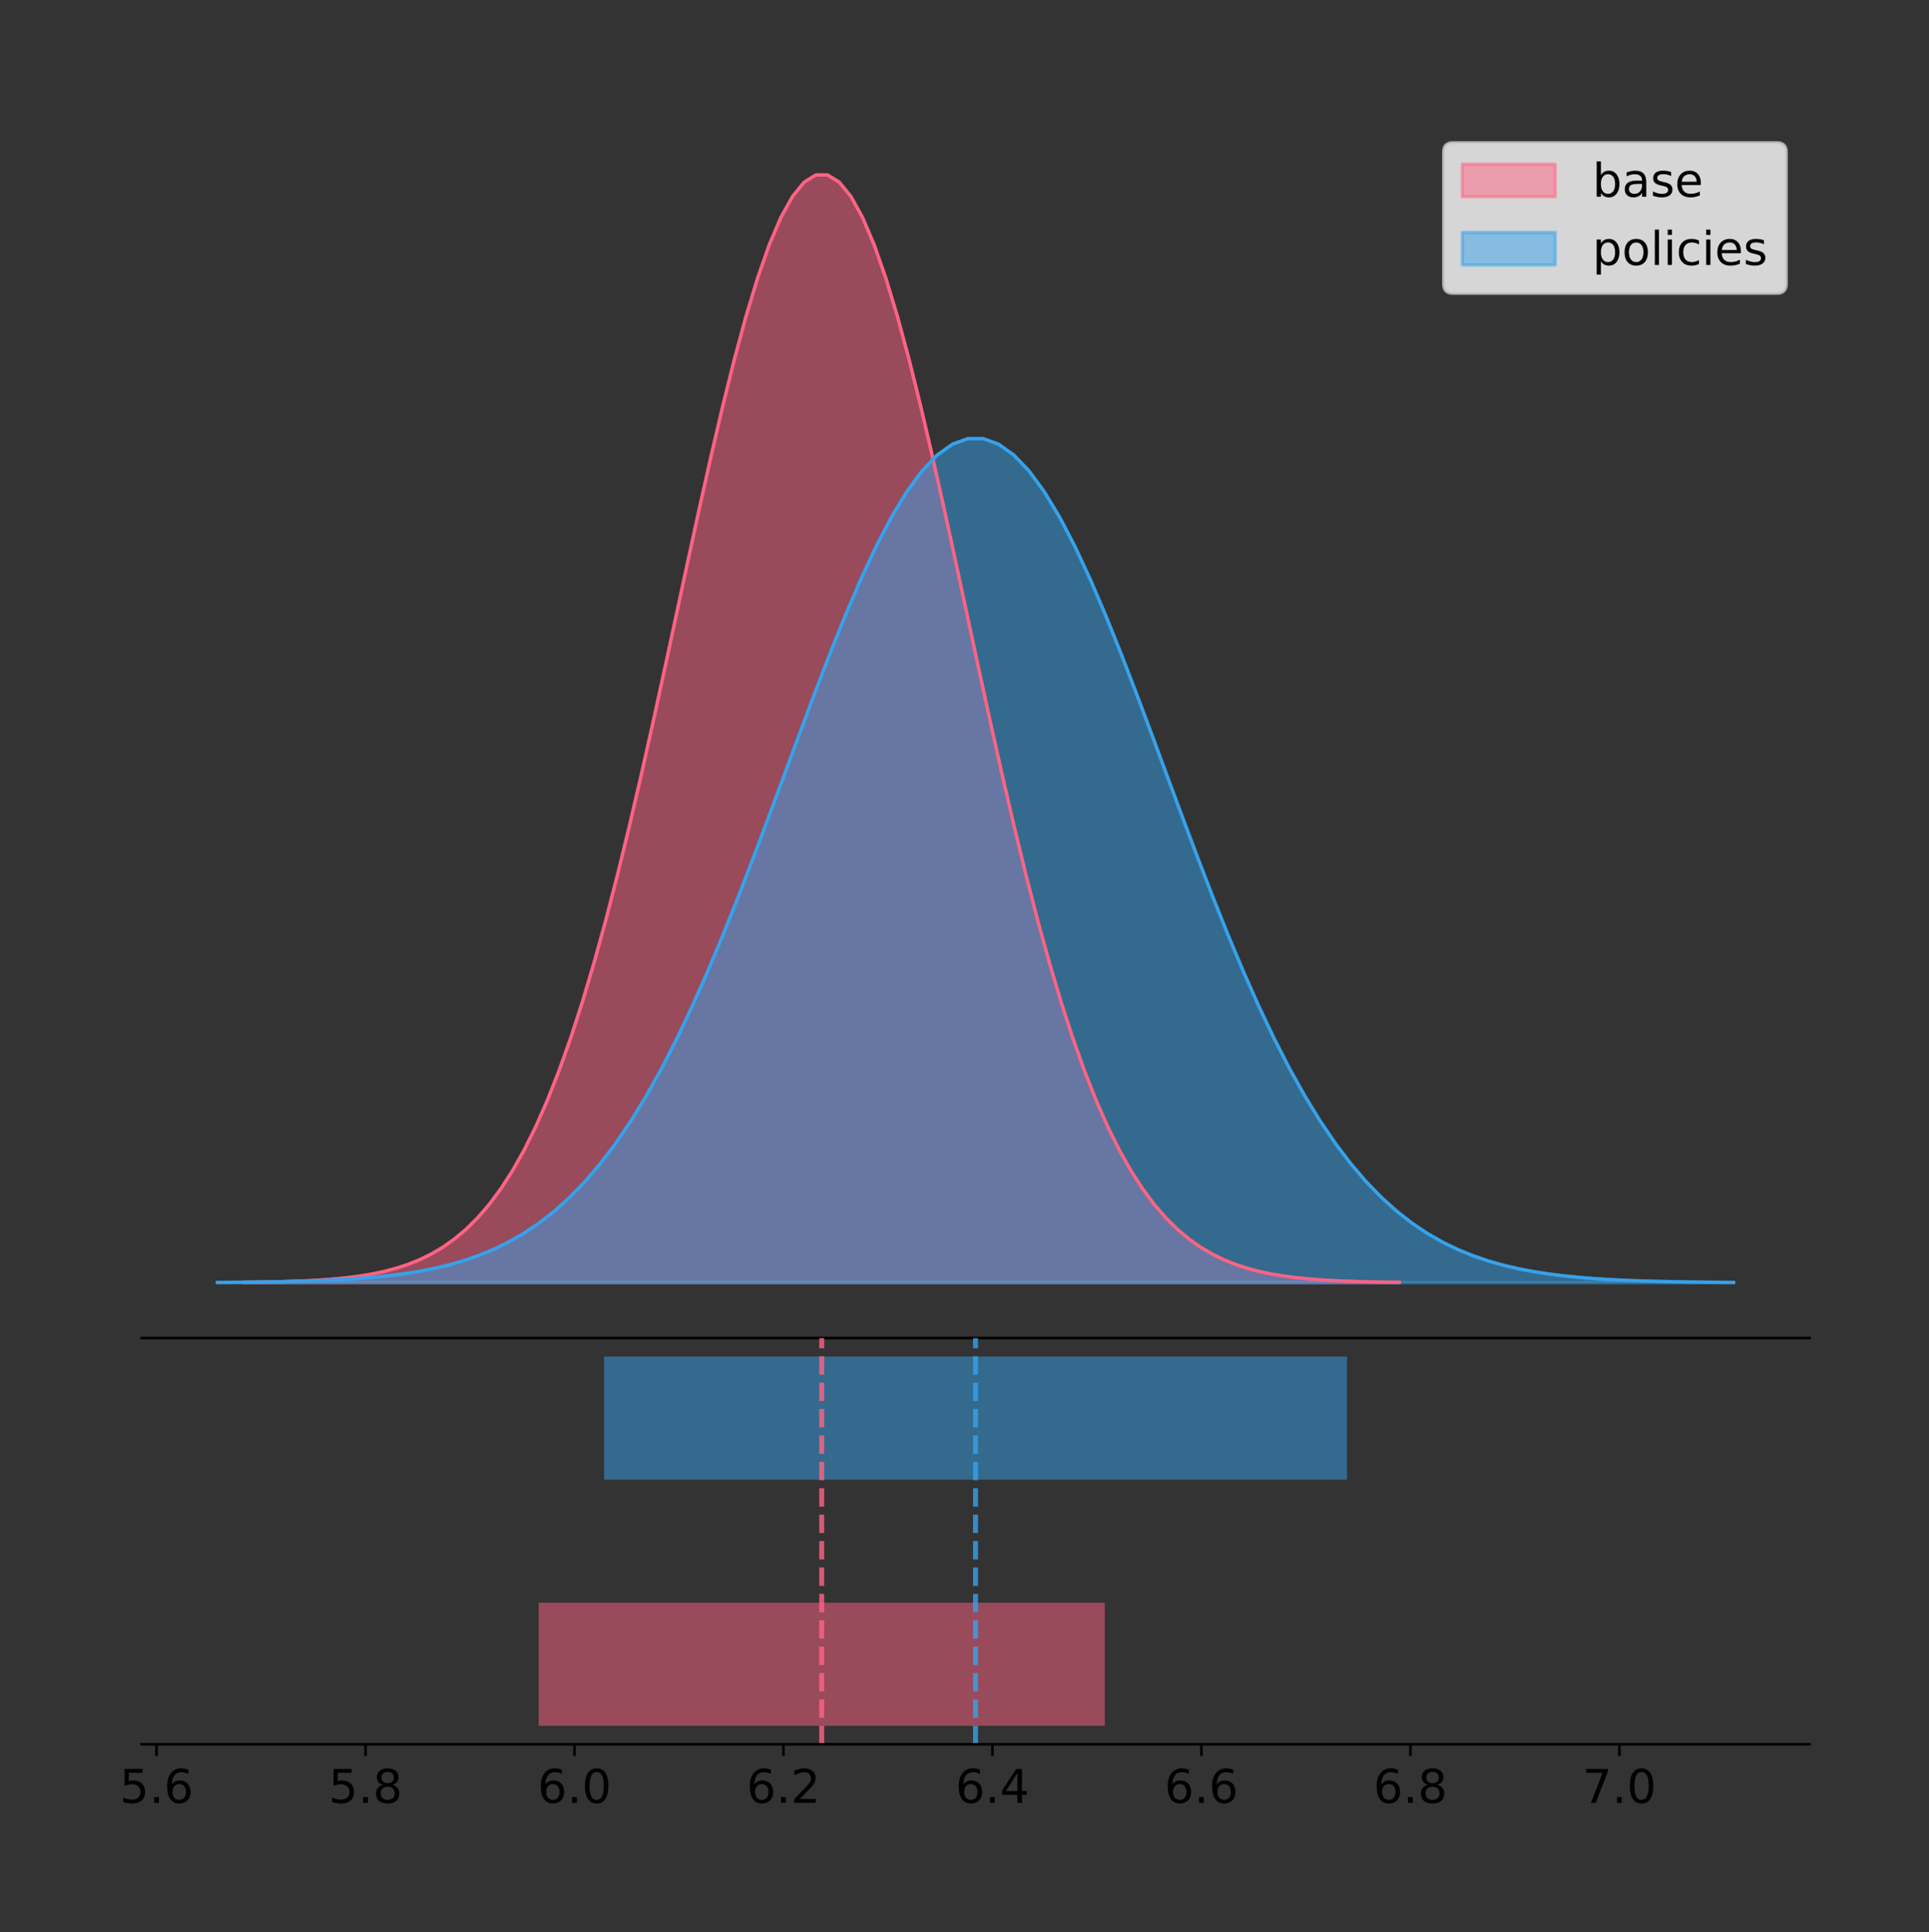 <?xml version="1.0" encoding="utf-8" standalone="no"?>
<!DOCTYPE svg PUBLIC "-//W3C//DTD SVG 1.1//EN"
  "http://www.w3.org/Graphics/SVG/1.1/DTD/svg11.dtd">
<!-- Created with matplotlib (https://matplotlib.org/) -->
<svg height="581.789pt" version="1.1" viewBox="0 0 580.837 581.789" width="580.837pt" xmlns="http://www.w3.org/2000/svg" xmlns:xlink="http://www.w3.org/1999/xlink">
 <rect x="0" y="0" width="580.837" height="581.789" fill="#333333" stroke="none"/>
 <defs>
  <style type="text/css">
*{stroke-linecap:butt;stroke-linejoin:round;}
  </style>
 </defs>
 <g id="figure_1">
  <g id="patch_1">
   <path d="M 0 581.789 
L 580.837 581.789 
L 580.837 0 
L 0 0 
z
" style="fill:none;"/>
  </g>
  <g id="axes_1">
   <g id="patch_2">
    <path d="M 42.637 402.93 
L 544.837 402.93 
L 544.837 36 
L 42.637 36 
z
" style="fill:none;"/>
   </g>
   <g id="PolyCollection_1">
    <defs>
     <path d="M 73.494 -195.538 
L 73.494 -195.65 
L 77.008 -195.692 
L 80.522 -195.749 
L 84.036 -195.825 
L 87.549 -195.925 
L 91.063 -196.058 
L 94.577 -196.23 
L 98.091 -196.455 
L 101.604 -196.744 
L 105.118 -197.115 
L 108.632 -197.585 
L 112.145 -198.179 
L 115.659 -198.923 
L 119.173 -199.848 
L 122.687 -200.99 
L 126.2 -202.39 
L 129.714 -204.093 
L 133.228 -206.151 
L 136.741 -208.617 
L 140.255 -211.552 
L 143.769 -215.017 
L 147.283 -219.078 
L 150.796 -223.801 
L 154.31 -229.25 
L 157.824 -235.488 
L 161.338 -242.572 
L 164.851 -250.552 
L 168.365 -259.468 
L 171.879 -269.344 
L 175.392 -280.192 
L 178.906 -292.002 
L 182.42 -304.744 
L 185.934 -318.365 
L 189.447 -332.786 
L 192.961 -347.901 
L 196.475 -363.58 
L 199.989 -379.667 
L 203.502 -395.98 
L 207.016 -412.318 
L 210.53 -428.462 
L 214.043 -444.18 
L 217.557 -459.23 
L 221.071 -473.372 
L 224.585 -486.366 
L 228.098 -497.987 
L 231.612 -508.025 
L 235.126 -516.294 
L 238.639 -522.64 
L 242.153 -526.94 
L 245.667 -529.111 
L 249.181 -529.111 
L 252.694 -526.94 
L 256.208 -522.64 
L 259.722 -516.294 
L 263.236 -508.025 
L 266.749 -497.987 
L 270.263 -486.366 
L 273.777 -473.372 
L 277.29 -459.23 
L 280.804 -444.18 
L 284.318 -428.462 
L 287.832 -412.318 
L 291.345 -395.98 
L 294.859 -379.667 
L 298.373 -363.58 
L 301.886 -347.901 
L 305.4 -332.786 
L 308.914 -318.365 
L 312.428 -304.744 
L 315.941 -292.002 
L 319.455 -280.192 
L 322.969 -269.344 
L 326.483 -259.468 
L 329.996 -250.552 
L 333.51 -242.572 
L 337.024 -235.488 
L 340.537 -229.25 
L 344.051 -223.801 
L 347.565 -219.078 
L 351.079 -215.017 
L 354.592 -211.552 
L 358.106 -208.617 
L 361.62 -206.151 
L 365.134 -204.093 
L 368.647 -202.39 
L 372.161 -200.99 
L 375.675 -199.848 
L 379.188 -198.923 
L 382.702 -198.179 
L 386.216 -197.585 
L 389.73 -197.115 
L 393.243 -196.744 
L 396.757 -196.455 
L 400.271 -196.23 
L 403.784 -196.058 
L 407.298 -195.925 
L 410.812 -195.825 
L 414.326 -195.749 
L 417.839 -195.692 
L 421.353 -195.65 
L 421.353 -195.538 
L 421.353 -195.538 
L 417.839 -195.538 
L 414.326 -195.538 
L 410.812 -195.538 
L 407.298 -195.538 
L 403.784 -195.538 
L 400.271 -195.538 
L 396.757 -195.538 
L 393.243 -195.538 
L 389.73 -195.538 
L 386.216 -195.538 
L 382.702 -195.538 
L 379.188 -195.538 
L 375.675 -195.538 
L 372.161 -195.538 
L 368.647 -195.538 
L 365.134 -195.538 
L 361.62 -195.538 
L 358.106 -195.538 
L 354.592 -195.538 
L 351.079 -195.538 
L 347.565 -195.538 
L 344.051 -195.538 
L 340.537 -195.538 
L 337.024 -195.538 
L 333.51 -195.538 
L 329.996 -195.538 
L 326.483 -195.538 
L 322.969 -195.538 
L 319.455 -195.538 
L 315.941 -195.538 
L 312.428 -195.538 
L 308.914 -195.538 
L 305.4 -195.538 
L 301.886 -195.538 
L 298.373 -195.538 
L 294.859 -195.538 
L 291.345 -195.538 
L 287.832 -195.538 
L 284.318 -195.538 
L 280.804 -195.538 
L 277.29 -195.538 
L 273.777 -195.538 
L 270.263 -195.538 
L 266.749 -195.538 
L 263.236 -195.538 
L 259.722 -195.538 
L 256.208 -195.538 
L 252.694 -195.538 
L 249.181 -195.538 
L 245.667 -195.538 
L 242.153 -195.538 
L 238.639 -195.538 
L 235.126 -195.538 
L 231.612 -195.538 
L 228.098 -195.538 
L 224.585 -195.538 
L 221.071 -195.538 
L 217.557 -195.538 
L 214.043 -195.538 
L 210.53 -195.538 
L 207.016 -195.538 
L 203.502 -195.538 
L 199.989 -195.538 
L 196.475 -195.538 
L 192.961 -195.538 
L 189.447 -195.538 
L 185.934 -195.538 
L 182.42 -195.538 
L 178.906 -195.538 
L 175.392 -195.538 
L 171.879 -195.538 
L 168.365 -195.538 
L 164.851 -195.538 
L 161.338 -195.538 
L 157.824 -195.538 
L 154.31 -195.538 
L 150.796 -195.538 
L 147.283 -195.538 
L 143.769 -195.538 
L 140.255 -195.538 
L 136.741 -195.538 
L 133.228 -195.538 
L 129.714 -195.538 
L 126.2 -195.538 
L 122.687 -195.538 
L 119.173 -195.538 
L 115.659 -195.538 
L 112.145 -195.538 
L 108.632 -195.538 
L 105.118 -195.538 
L 101.604 -195.538 
L 98.091 -195.538 
L 94.577 -195.538 
L 91.063 -195.538 
L 87.549 -195.538 
L 84.036 -195.538 
L 80.522 -195.538 
L 77.008 -195.538 
L 73.494 -195.538 
z
" id="mb3b514b810" style="stroke:#ff6384;stroke-opacity:0.5;"/>
    </defs>
    <g clip-path="url(#pf4e7ba3624)">
     <use style="fill:#ff6384;fill-opacity:0.5;stroke:#ff6384;stroke-opacity:0.5;" x="0" xlink:href="#mb3b514b810" y="581.789"/>
    </g>
   </g>
   <g id="PolyCollection_2">
    <defs>
     <path d="M 65.464 -195.538 
L 65.464 -195.623 
L 70.076 -195.656 
L 74.687 -195.699 
L 79.299 -195.757 
L 83.91 -195.833 
L 88.522 -195.934 
L 93.134 -196.066 
L 97.745 -196.237 
L 102.357 -196.457 
L 106.968 -196.739 
L 111.58 -197.098 
L 116.191 -197.55 
L 120.803 -198.117 
L 125.415 -198.822 
L 130.026 -199.692 
L 134.638 -200.759 
L 139.249 -202.057 
L 143.861 -203.624 
L 148.472 -205.503 
L 153.084 -207.739 
L 157.696 -210.38 
L 162.307 -213.474 
L 166.919 -217.072 
L 171.53 -221.224 
L 176.142 -225.977 
L 180.753 -231.375 
L 185.365 -237.456 
L 189.977 -244.248 
L 194.588 -251.774 
L 199.2 -260.039 
L 203.811 -269.038 
L 208.423 -278.746 
L 213.034 -289.125 
L 217.646 -300.112 
L 222.258 -311.629 
L 226.869 -323.576 
L 231.481 -335.832 
L 236.092 -348.262 
L 240.704 -360.711 
L 245.315 -373.012 
L 249.927 -384.987 
L 254.539 -396.455 
L 259.15 -407.23 
L 263.762 -417.13 
L 268.373 -425.985 
L 272.985 -433.633 
L 277.596 -439.934 
L 282.208 -444.769 
L 286.82 -448.045 
L 291.431 -449.699 
L 296.043 -449.699 
L 300.654 -448.045 
L 305.266 -444.769 
L 309.877 -439.934 
L 314.489 -433.633 
L 319.101 -425.985 
L 323.712 -417.13 
L 328.324 -407.23 
L 332.935 -396.455 
L 337.547 -384.987 
L 342.158 -373.012 
L 346.77 -360.711 
L 351.382 -348.262 
L 355.993 -335.832 
L 360.605 -323.576 
L 365.216 -311.629 
L 369.828 -300.112 
L 374.439 -289.125 
L 379.051 -278.746 
L 383.663 -269.038 
L 388.274 -260.039 
L 392.886 -251.774 
L 397.497 -244.248 
L 402.109 -237.456 
L 406.72 -231.375 
L 411.332 -225.977 
L 415.943 -221.224 
L 420.555 -217.072 
L 425.167 -213.474 
L 429.778 -210.38 
L 434.39 -207.739 
L 439.001 -205.503 
L 443.613 -203.624 
L 448.224 -202.057 
L 452.836 -200.759 
L 457.448 -199.692 
L 462.059 -198.822 
L 466.671 -198.117 
L 471.282 -197.55 
L 475.894 -197.098 
L 480.505 -196.739 
L 485.117 -196.457 
L 489.729 -196.237 
L 494.34 -196.066 
L 498.952 -195.934 
L 503.563 -195.833 
L 508.175 -195.757 
L 512.786 -195.699 
L 517.398 -195.656 
L 522.01 -195.623 
L 522.01 -195.538 
L 522.01 -195.538 
L 517.398 -195.538 
L 512.786 -195.538 
L 508.175 -195.538 
L 503.563 -195.538 
L 498.952 -195.538 
L 494.34 -195.538 
L 489.729 -195.538 
L 485.117 -195.538 
L 480.505 -195.538 
L 475.894 -195.538 
L 471.282 -195.538 
L 466.671 -195.538 
L 462.059 -195.538 
L 457.448 -195.538 
L 452.836 -195.538 
L 448.224 -195.538 
L 443.613 -195.538 
L 439.001 -195.538 
L 434.39 -195.538 
L 429.778 -195.538 
L 425.167 -195.538 
L 420.555 -195.538 
L 415.943 -195.538 
L 411.332 -195.538 
L 406.72 -195.538 
L 402.109 -195.538 
L 397.497 -195.538 
L 392.886 -195.538 
L 388.274 -195.538 
L 383.663 -195.538 
L 379.051 -195.538 
L 374.439 -195.538 
L 369.828 -195.538 
L 365.216 -195.538 
L 360.605 -195.538 
L 355.993 -195.538 
L 351.382 -195.538 
L 346.77 -195.538 
L 342.158 -195.538 
L 337.547 -195.538 
L 332.935 -195.538 
L 328.324 -195.538 
L 323.712 -195.538 
L 319.101 -195.538 
L 314.489 -195.538 
L 309.877 -195.538 
L 305.266 -195.538 
L 300.654 -195.538 
L 296.043 -195.538 
L 291.431 -195.538 
L 286.82 -195.538 
L 282.208 -195.538 
L 277.596 -195.538 
L 272.985 -195.538 
L 268.373 -195.538 
L 263.762 -195.538 
L 259.15 -195.538 
L 254.539 -195.538 
L 249.927 -195.538 
L 245.315 -195.538 
L 240.704 -195.538 
L 236.092 -195.538 
L 231.481 -195.538 
L 226.869 -195.538 
L 222.258 -195.538 
L 217.646 -195.538 
L 213.034 -195.538 
L 208.423 -195.538 
L 203.811 -195.538 
L 199.2 -195.538 
L 194.588 -195.538 
L 189.977 -195.538 
L 185.365 -195.538 
L 180.753 -195.538 
L 176.142 -195.538 
L 171.53 -195.538 
L 166.919 -195.538 
L 162.307 -195.538 
L 157.696 -195.538 
L 153.084 -195.538 
L 148.472 -195.538 
L 143.861 -195.538 
L 139.249 -195.538 
L 134.638 -195.538 
L 130.026 -195.538 
L 125.415 -195.538 
L 120.803 -195.538 
L 116.191 -195.538 
L 111.58 -195.538 
L 106.968 -195.538 
L 102.357 -195.538 
L 97.745 -195.538 
L 93.134 -195.538 
L 88.522 -195.538 
L 83.91 -195.538 
L 79.299 -195.538 
L 74.687 -195.538 
L 70.076 -195.538 
L 65.464 -195.538 
z
" id="md1f7ed84f6" style="stroke:#36a2eb;stroke-opacity:0.5;"/>
    </defs>
    <g clip-path="url(#pf4e7ba3624)">
     <use style="fill:#36a2eb;fill-opacity:0.5;stroke:#36a2eb;stroke-opacity:0.5;" x="0" xlink:href="#md1f7ed84f6" y="581.789"/>
    </g>
   </g>
   <g id="line2d_1">
    <path clip-path="url(#pf4e7ba3624)" d="M 73.494 386.139 
L 77.008 386.097 
L 80.522 386.04 
L 84.036 385.965 
L 87.549 385.864 
L 91.063 385.732 
L 94.577 385.559 
L 98.091 385.334 
L 101.604 385.045 
L 105.118 384.675 
L 108.632 384.204 
L 112.145 383.61 
L 115.659 382.867 
L 119.173 381.941 
L 122.687 380.799 
L 126.2 379.399 
L 129.714 377.696 
L 133.228 375.639 
L 136.741 373.172 
L 140.255 370.238 
L 143.769 366.772 
L 147.283 362.711 
L 150.796 357.989 
L 154.31 352.539 
L 157.824 346.301 
L 161.338 339.217 
L 164.851 331.237 
L 168.365 322.322 
L 171.879 312.445 
L 175.392 301.597 
L 178.906 289.787 
L 182.42 277.045 
L 185.934 263.424 
L 189.447 249.004 
L 192.961 233.888 
L 196.475 218.209 
L 199.989 202.123 
L 203.502 185.809 
L 207.016 169.471 
L 210.53 153.327 
L 214.043 137.61 
L 217.557 122.559 
L 221.071 108.418 
L 224.585 95.423 
L 228.098 83.803 
L 231.612 73.765 
L 235.126 65.495 
L 238.639 59.15 
L 242.153 54.85 
L 245.667 52.679 
L 249.181 52.679 
L 252.694 54.85 
L 256.208 59.15 
L 259.722 65.495 
L 263.236 73.765 
L 266.749 83.803 
L 270.263 95.423 
L 273.777 108.418 
L 277.29 122.559 
L 280.804 137.61 
L 284.318 153.327 
L 287.832 169.471 
L 291.345 185.809 
L 294.859 202.123 
L 298.373 218.209 
L 301.886 233.888 
L 305.4 249.004 
L 308.914 263.424 
L 312.428 277.045 
L 315.941 289.787 
L 319.455 301.597 
L 322.969 312.445 
L 326.483 322.322 
L 329.996 331.237 
L 333.51 339.217 
L 337.024 346.301 
L 340.537 352.539 
L 344.051 357.989 
L 347.565 362.711 
L 351.079 366.772 
L 354.592 370.238 
L 358.106 373.172 
L 361.62 375.639 
L 365.134 377.696 
L 368.647 379.399 
L 372.161 380.799 
L 375.675 381.941 
L 379.188 382.867 
L 382.702 383.61 
L 386.216 384.204 
L 389.73 384.675 
L 393.243 385.045 
L 396.757 385.334 
L 400.271 385.559 
L 403.784 385.732 
L 407.298 385.864 
L 410.812 385.965 
L 414.326 386.04 
L 417.839 386.097 
L 421.353 386.139 
" style="fill:none;stroke:#ff6384;stroke-linecap:square;"/>
   </g>
   <g id="line2d_2">
    <path clip-path="url(#pf4e7ba3624)" d="M 65.464 386.166 
L 70.076 386.134 
L 74.687 386.091 
L 79.299 386.033 
L 83.91 385.956 
L 88.522 385.855 
L 93.134 385.724 
L 97.745 385.553 
L 102.357 385.332 
L 106.968 385.05 
L 111.58 384.691 
L 116.191 384.239 
L 120.803 383.672 
L 125.415 382.967 
L 130.026 382.097 
L 134.638 381.031 
L 139.249 379.733 
L 143.861 378.165 
L 148.472 376.286 
L 153.084 374.05 
L 157.696 371.41 
L 162.307 368.315 
L 166.919 364.717 
L 171.53 360.565 
L 176.142 355.812 
L 180.753 350.414 
L 185.365 344.334 
L 189.977 337.541 
L 194.588 330.016 
L 199.2 321.75 
L 203.811 312.752 
L 208.423 303.043 
L 213.034 292.665 
L 217.646 281.677 
L 222.258 270.16 
L 226.869 258.214 
L 231.481 245.957 
L 236.092 233.527 
L 240.704 221.079 
L 245.315 208.778 
L 249.927 196.802 
L 254.539 185.335 
L 259.15 174.56 
L 263.762 164.659 
L 268.373 155.805 
L 272.985 148.156 
L 277.596 141.856 
L 282.208 137.021 
L 286.82 133.744 
L 291.431 132.09 
L 296.043 132.09 
L 300.654 133.744 
L 305.266 137.021 
L 309.877 141.856 
L 314.489 148.156 
L 319.101 155.805 
L 323.712 164.659 
L 328.324 174.56 
L 332.935 185.335 
L 337.547 196.802 
L 342.158 208.778 
L 346.77 221.079 
L 351.382 233.527 
L 355.993 245.957 
L 360.605 258.214 
L 365.216 270.16 
L 369.828 281.677 
L 374.439 292.665 
L 379.051 303.043 
L 383.663 312.752 
L 388.274 321.75 
L 392.886 330.016 
L 397.497 337.541 
L 402.109 344.334 
L 406.72 350.414 
L 411.332 355.812 
L 415.943 360.565 
L 420.555 364.717 
L 425.167 368.315 
L 429.778 371.41 
L 434.39 374.05 
L 439.001 376.286 
L 443.613 378.165 
L 448.224 379.733 
L 452.836 381.031 
L 457.448 382.097 
L 462.059 382.967 
L 466.671 383.672 
L 471.282 384.239 
L 475.894 384.691 
L 480.505 385.05 
L 485.117 385.332 
L 489.729 385.553 
L 494.34 385.724 
L 498.952 385.855 
L 503.563 385.956 
L 508.175 386.033 
L 512.786 386.091 
L 517.398 386.134 
L 522.01 386.166 
" style="fill:none;stroke:#36a2eb;stroke-linecap:square;"/>
   </g>
   <g id="patch_3">
    <path d="M 42.637 402.93 
L 544.837 402.93 
" style="fill:none;stroke:#000000;stroke-linecap:square;stroke-linejoin:miter;stroke-width:0.8;"/>
   </g>
   <g id="legend_1">
    <g id="patch_4">
     <path d="M 437.509 88.299 
L 535.037 88.299 
Q 537.837 88.299 537.837 85.499 
L 537.837 45.8 
Q 537.837 43 535.037 43 
L 437.509 43 
Q 434.709 43 434.709 45.8 
L 434.709 85.499 
Q 434.709 88.299 437.509 88.299 
z
" style="fill:#ffffff;opacity:0.8;stroke:#cccccc;stroke-linejoin:miter;"/>
    </g>
    <g id="patch_5">
     <path d="M 440.309 59.238 
L 468.309 59.238 
L 468.309 49.438 
L 440.309 49.438 
z
" style="fill:#ff6384;opacity:0.5;stroke:#ff6384;stroke-linejoin:miter;"/>
    </g>
    <g id="text_1">
     <!-- base -->
     <defs>
      <path d="M 48.688 27.297 
Q 48.688 37.203 44.609 42.844 
Q 40.531 48.484 33.406 48.484 
Q 26.266 48.484 22.188 42.844 
Q 18.109 37.203 18.109 27.297 
Q 18.109 17.391 22.188 11.75 
Q 26.266 6.109 33.406 6.109 
Q 40.531 6.109 44.609 11.75 
Q 48.688 17.391 48.688 27.297 
z
M 18.109 46.391 
Q 20.953 51.266 25.266 53.625 
Q 29.594 56 35.594 56 
Q 45.562 56 51.781 48.094 
Q 58.016 40.188 58.016 27.297 
Q 58.016 14.406 51.781 6.484 
Q 45.562 -1.422 35.594 -1.422 
Q 29.594 -1.422 25.266 0.953 
Q 20.953 3.328 18.109 8.203 
L 18.109 0 
L 9.078 0 
L 9.078 75.984 
L 18.109 75.984 
z
" id="DejaVuSans-98"/>
      <path d="M 34.281 27.484 
Q 23.391 27.484 19.188 25 
Q 14.984 22.516 14.984 16.5 
Q 14.984 11.719 18.141 8.906 
Q 21.297 6.109 26.703 6.109 
Q 34.188 6.109 38.703 11.406 
Q 43.219 16.703 43.219 25.484 
L 43.219 27.484 
z
M 52.203 31.203 
L 52.203 0 
L 43.219 0 
L 43.219 8.297 
Q 40.141 3.328 35.547 0.953 
Q 30.953 -1.422 24.312 -1.422 
Q 15.922 -1.422 10.953 3.297 
Q 6 8.016 6 15.922 
Q 6 25.141 12.172 29.828 
Q 18.359 34.516 30.609 34.516 
L 43.219 34.516 
L 43.219 35.406 
Q 43.219 41.609 39.141 45 
Q 35.062 48.391 27.688 48.391 
Q 23 48.391 18.547 47.266 
Q 14.109 46.141 10.016 43.891 
L 10.016 52.203 
Q 14.938 54.109 19.578 55.047 
Q 24.219 56 28.609 56 
Q 40.484 56 46.344 49.844 
Q 52.203 43.703 52.203 31.203 
z
" id="DejaVuSans-97"/>
      <path d="M 44.281 53.078 
L 44.281 44.578 
Q 40.484 46.531 36.375 47.5 
Q 32.281 48.484 27.875 48.484 
Q 21.188 48.484 17.844 46.438 
Q 14.5 44.391 14.5 40.281 
Q 14.5 37.156 16.891 35.375 
Q 19.281 33.594 26.516 31.984 
L 29.594 31.297 
Q 39.156 29.25 43.188 25.516 
Q 47.219 21.781 47.219 15.094 
Q 47.219 7.469 41.188 3.016 
Q 35.156 -1.422 24.609 -1.422 
Q 20.219 -1.422 15.453 -0.562 
Q 10.688 0.297 5.422 2 
L 5.422 11.281 
Q 10.406 8.688 15.234 7.391 
Q 20.062 6.109 24.812 6.109 
Q 31.156 6.109 34.562 8.281 
Q 37.984 10.453 37.984 14.406 
Q 37.984 18.062 35.516 20.016 
Q 33.062 21.969 24.703 23.781 
L 21.578 24.516 
Q 13.234 26.266 9.516 29.906 
Q 5.812 33.547 5.812 39.891 
Q 5.812 47.609 11.281 51.797 
Q 16.75 56 26.812 56 
Q 31.781 56 36.172 55.266 
Q 40.578 54.547 44.281 53.078 
z
" id="DejaVuSans-115"/>
      <path d="M 56.203 29.594 
L 56.203 25.203 
L 14.891 25.203 
Q 15.484 15.922 20.484 11.062 
Q 25.484 6.203 34.422 6.203 
Q 39.594 6.203 44.453 7.469 
Q 49.312 8.734 54.109 11.281 
L 54.109 2.781 
Q 49.266 0.734 44.188 -0.344 
Q 39.109 -1.422 33.891 -1.422 
Q 20.797 -1.422 13.156 6.188 
Q 5.516 13.812 5.516 26.812 
Q 5.516 40.234 12.766 48.109 
Q 20.016 56 32.328 56 
Q 43.359 56 49.781 48.891 
Q 56.203 41.797 56.203 29.594 
z
M 47.219 32.234 
Q 47.125 39.594 43.094 43.984 
Q 39.062 48.391 32.422 48.391 
Q 24.906 48.391 20.391 44.141 
Q 15.875 39.891 15.188 32.172 
z
" id="DejaVuSans-101"/>
     </defs>
     <g transform="translate(479.509 59.238)scale(0.14 -0.14)">
      <use xlink:href="#DejaVuSans-98"/>
      <use x="63.477" xlink:href="#DejaVuSans-97"/>
      <use x="124.756" xlink:href="#DejaVuSans-115"/>
      <use x="176.855" xlink:href="#DejaVuSans-101"/>
     </g>
    </g>
    <g id="patch_6">
     <path d="M 440.309 79.787 
L 468.309 79.787 
L 468.309 69.987 
L 440.309 69.987 
z
" style="fill:#36a2eb;opacity:0.5;stroke:#36a2eb;stroke-linejoin:miter;"/>
    </g>
    <g id="text_2">
     <!-- policies -->
     <defs>
      <path d="M 18.109 8.203 
L 18.109 -20.797 
L 9.078 -20.797 
L 9.078 54.688 
L 18.109 54.688 
L 18.109 46.391 
Q 20.953 51.266 25.266 53.625 
Q 29.594 56 35.594 56 
Q 45.562 56 51.781 48.094 
Q 58.016 40.188 58.016 27.297 
Q 58.016 14.406 51.781 6.484 
Q 45.562 -1.422 35.594 -1.422 
Q 29.594 -1.422 25.266 0.953 
Q 20.953 3.328 18.109 8.203 
z
M 48.688 27.297 
Q 48.688 37.203 44.609 42.844 
Q 40.531 48.484 33.406 48.484 
Q 26.266 48.484 22.188 42.844 
Q 18.109 37.203 18.109 27.297 
Q 18.109 17.391 22.188 11.75 
Q 26.266 6.109 33.406 6.109 
Q 40.531 6.109 44.609 11.75 
Q 48.688 17.391 48.688 27.297 
z
" id="DejaVuSans-112"/>
      <path d="M 30.609 48.391 
Q 23.391 48.391 19.188 42.75 
Q 14.984 37.109 14.984 27.297 
Q 14.984 17.484 19.156 11.844 
Q 23.344 6.203 30.609 6.203 
Q 37.797 6.203 41.984 11.859 
Q 46.188 17.531 46.188 27.297 
Q 46.188 37.016 41.984 42.703 
Q 37.797 48.391 30.609 48.391 
z
M 30.609 56 
Q 42.328 56 49.016 48.375 
Q 55.719 40.766 55.719 27.297 
Q 55.719 13.875 49.016 6.219 
Q 42.328 -1.422 30.609 -1.422 
Q 18.844 -1.422 12.172 6.219 
Q 5.516 13.875 5.516 27.297 
Q 5.516 40.766 12.172 48.375 
Q 18.844 56 30.609 56 
z
" id="DejaVuSans-111"/>
      <path d="M 9.422 75.984 
L 18.406 75.984 
L 18.406 0 
L 9.422 0 
z
" id="DejaVuSans-108"/>
      <path d="M 9.422 54.688 
L 18.406 54.688 
L 18.406 0 
L 9.422 0 
z
M 9.422 75.984 
L 18.406 75.984 
L 18.406 64.594 
L 9.422 64.594 
z
" id="DejaVuSans-105"/>
      <path d="M 48.781 52.594 
L 48.781 44.188 
Q 44.969 46.297 41.141 47.344 
Q 37.312 48.391 33.406 48.391 
Q 24.656 48.391 19.812 42.844 
Q 14.984 37.312 14.984 27.297 
Q 14.984 17.281 19.812 11.734 
Q 24.656 6.203 33.406 6.203 
Q 37.312 6.203 41.141 7.25 
Q 44.969 8.297 48.781 10.406 
L 48.781 2.094 
Q 45.016 0.344 40.984 -0.531 
Q 36.969 -1.422 32.422 -1.422 
Q 20.062 -1.422 12.781 6.344 
Q 5.516 14.109 5.516 27.297 
Q 5.516 40.672 12.859 48.328 
Q 20.219 56 33.016 56 
Q 37.156 56 41.109 55.141 
Q 45.062 54.297 48.781 52.594 
z
" id="DejaVuSans-99"/>
     </defs>
     <g transform="translate(479.509 79.787)scale(0.14 -0.14)">
      <use xlink:href="#DejaVuSans-112"/>
      <use x="63.477" xlink:href="#DejaVuSans-111"/>
      <use x="124.658" xlink:href="#DejaVuSans-108"/>
      <use x="152.441" xlink:href="#DejaVuSans-105"/>
      <use x="180.225" xlink:href="#DejaVuSans-99"/>
      <use x="235.205" xlink:href="#DejaVuSans-105"/>
      <use x="262.988" xlink:href="#DejaVuSans-101"/>
      <use x="324.512" xlink:href="#DejaVuSans-115"/>
     </g>
    </g>
   </g>
  </g>
  <g id="axes_2">
   <g id="patch_7">
    <path d="M 42.637 525.24 
L 544.837 525.24 
L 544.837 402.93 
L 42.637 402.93 
z
" style="fill:none;"/>
   </g>
   <g id="patch_8">
    <path clip-path="url(#p8bb99f38fb)" d="M 162.198 519.68 
L 332.649 519.68 
L 332.649 482.617 
L 162.198 482.617 
z
" style="fill:#ff6384;opacity:0.5;"/>
   </g>
   <g id="patch_9">
    <path clip-path="url(#p8bb99f38fb)" d="M 181.883 445.553 
L 405.591 445.553 
L 405.591 408.49 
L 181.883 408.49 
z
" style="fill:#36a2eb;opacity:0.5;"/>
   </g>
   <g id="matplotlib.axis_1">
    <g id="xtick_1">
     <g id="line2d_3">
      <defs>
       <path d="M 0 0 
L 0 3.5 
" id="m3c349b7b47" style="stroke:#000000;stroke-width:0.8;"/>
      </defs>
      <g>
       <use style="stroke:#000000;stroke-width:0.8;" x="47.132" xlink:href="#m3c349b7b47" y="525.24"/>
      </g>
     </g>
     <g id="text_3">
      <!-- 5.6 -->
      <defs>
       <path d="M 10.797 72.906 
L 49.516 72.906 
L 49.516 64.594 
L 19.828 64.594 
L 19.828 46.734 
Q 21.969 47.469 24.109 47.828 
Q 26.266 48.188 28.422 48.188 
Q 40.625 48.188 47.75 41.5 
Q 54.891 34.812 54.891 23.391 
Q 54.891 11.625 47.562 5.094 
Q 40.234 -1.422 26.906 -1.422 
Q 22.312 -1.422 17.547 -0.641 
Q 12.797 0.141 7.719 1.703 
L 7.719 11.625 
Q 12.109 9.234 16.797 8.062 
Q 21.484 6.891 26.703 6.891 
Q 35.156 6.891 40.078 11.328 
Q 45.016 15.766 45.016 23.391 
Q 45.016 31 40.078 35.438 
Q 35.156 39.891 26.703 39.891 
Q 22.75 39.891 18.812 39.016 
Q 14.891 38.141 10.797 36.281 
z
" id="DejaVuSans-53"/>
       <path d="M 10.688 12.406 
L 21 12.406 
L 21 0 
L 10.688 0 
z
" id="DejaVuSans-46"/>
       <path d="M 33.016 40.375 
Q 26.375 40.375 22.484 35.828 
Q 18.609 31.297 18.609 23.391 
Q 18.609 15.531 22.484 10.953 
Q 26.375 6.391 33.016 6.391 
Q 39.656 6.391 43.531 10.953 
Q 47.406 15.531 47.406 23.391 
Q 47.406 31.297 43.531 35.828 
Q 39.656 40.375 33.016 40.375 
z
M 52.594 71.297 
L 52.594 62.312 
Q 48.875 64.062 45.094 64.984 
Q 41.312 65.922 37.594 65.922 
Q 27.828 65.922 22.672 59.328 
Q 17.531 52.734 16.797 39.406 
Q 19.672 43.656 24.016 45.922 
Q 28.375 48.188 33.594 48.188 
Q 44.578 48.188 50.953 41.516 
Q 57.328 34.859 57.328 23.391 
Q 57.328 12.156 50.688 5.359 
Q 44.047 -1.422 33.016 -1.422 
Q 20.359 -1.422 13.672 8.266 
Q 6.984 17.969 6.984 36.375 
Q 6.984 53.656 15.188 63.938 
Q 23.391 74.219 37.203 74.219 
Q 40.922 74.219 44.703 73.484 
Q 48.484 72.75 52.594 71.297 
z
" id="DejaVuSans-54"/>
      </defs>
      <g transform="translate(36 542.878)scale(0.14 -0.14)">
       <use xlink:href="#DejaVuSans-53"/>
       <use x="63.623" xlink:href="#DejaVuSans-46"/>
       <use x="95.41" xlink:href="#DejaVuSans-54"/>
      </g>
     </g>
    </g>
    <g id="xtick_2">
     <g id="line2d_4">
      <g>
       <use style="stroke:#000000;stroke-width:0.8;" x="110.058" xlink:href="#m3c349b7b47" y="525.24"/>
      </g>
     </g>
     <g id="text_4">
      <!-- 5.8 -->
      <defs>
       <path d="M 31.781 34.625 
Q 24.75 34.625 20.719 30.859 
Q 16.703 27.094 16.703 20.516 
Q 16.703 13.922 20.719 10.156 
Q 24.75 6.391 31.781 6.391 
Q 38.812 6.391 42.859 10.172 
Q 46.922 13.969 46.922 20.516 
Q 46.922 27.094 42.891 30.859 
Q 38.875 34.625 31.781 34.625 
z
M 21.922 38.812 
Q 15.578 40.375 12.031 44.719 
Q 8.5 49.078 8.5 55.328 
Q 8.5 64.062 14.719 69.141 
Q 20.953 74.219 31.781 74.219 
Q 42.672 74.219 48.875 69.141 
Q 55.078 64.062 55.078 55.328 
Q 55.078 49.078 51.531 44.719 
Q 48 40.375 41.703 38.812 
Q 48.828 37.156 52.797 32.312 
Q 56.781 27.484 56.781 20.516 
Q 56.781 9.906 50.312 4.234 
Q 43.844 -1.422 31.781 -1.422 
Q 19.734 -1.422 13.25 4.234 
Q 6.781 9.906 6.781 20.516 
Q 6.781 27.484 10.781 32.312 
Q 14.797 37.156 21.922 38.812 
z
M 18.312 54.391 
Q 18.312 48.734 21.844 45.562 
Q 25.391 42.391 31.781 42.391 
Q 38.141 42.391 41.719 45.562 
Q 45.312 48.734 45.312 54.391 
Q 45.312 60.062 41.719 63.234 
Q 38.141 66.406 31.781 66.406 
Q 25.391 66.406 21.844 63.234 
Q 18.312 60.062 18.312 54.391 
z
" id="DejaVuSans-56"/>
      </defs>
      <g transform="translate(98.925 542.878)scale(0.14 -0.14)">
       <use xlink:href="#DejaVuSans-53"/>
       <use x="63.623" xlink:href="#DejaVuSans-46"/>
       <use x="95.41" xlink:href="#DejaVuSans-56"/>
      </g>
     </g>
    </g>
    <g id="xtick_3">
     <g id="line2d_5">
      <g>
       <use style="stroke:#000000;stroke-width:0.8;" x="172.983" xlink:href="#m3c349b7b47" y="525.24"/>
      </g>
     </g>
     <g id="text_5">
      <!-- 6.0 -->
      <defs>
       <path d="M 31.781 66.406 
Q 24.172 66.406 20.328 58.906 
Q 16.5 51.422 16.5 36.375 
Q 16.5 21.391 20.328 13.891 
Q 24.172 6.391 31.781 6.391 
Q 39.453 6.391 43.281 13.891 
Q 47.125 21.391 47.125 36.375 
Q 47.125 51.422 43.281 58.906 
Q 39.453 66.406 31.781 66.406 
z
M 31.781 74.219 
Q 44.047 74.219 50.516 64.516 
Q 56.984 54.828 56.984 36.375 
Q 56.984 17.969 50.516 8.266 
Q 44.047 -1.422 31.781 -1.422 
Q 19.531 -1.422 13.062 8.266 
Q 6.594 17.969 6.594 36.375 
Q 6.594 54.828 13.062 64.516 
Q 19.531 74.219 31.781 74.219 
z
" id="DejaVuSans-48"/>
      </defs>
      <g transform="translate(161.851 542.878)scale(0.14 -0.14)">
       <use xlink:href="#DejaVuSans-54"/>
       <use x="63.623" xlink:href="#DejaVuSans-46"/>
       <use x="95.41" xlink:href="#DejaVuSans-48"/>
      </g>
     </g>
    </g>
    <g id="xtick_4">
     <g id="line2d_6">
      <g>
       <use style="stroke:#000000;stroke-width:0.8;" x="235.908" xlink:href="#m3c349b7b47" y="525.24"/>
      </g>
     </g>
     <g id="text_6">
      <!-- 6.2 -->
      <defs>
       <path d="M 19.188 8.297 
L 53.609 8.297 
L 53.609 0 
L 7.328 0 
L 7.328 8.297 
Q 12.938 14.109 22.625 23.891 
Q 32.328 33.688 34.812 36.531 
Q 39.547 41.844 41.422 45.531 
Q 43.312 49.219 43.312 52.781 
Q 43.312 58.594 39.234 62.25 
Q 35.156 65.922 28.609 65.922 
Q 23.969 65.922 18.812 64.312 
Q 13.672 62.703 7.812 59.422 
L 7.812 69.391 
Q 13.766 71.781 18.938 73 
Q 24.125 74.219 28.422 74.219 
Q 39.75 74.219 46.484 68.547 
Q 53.219 62.891 53.219 53.422 
Q 53.219 48.922 51.531 44.891 
Q 49.859 40.875 45.406 35.406 
Q 44.188 33.984 37.641 27.219 
Q 31.109 20.453 19.188 8.297 
z
" id="DejaVuSans-50"/>
      </defs>
      <g transform="translate(224.776 542.878)scale(0.14 -0.14)">
       <use xlink:href="#DejaVuSans-54"/>
       <use x="63.623" xlink:href="#DejaVuSans-46"/>
       <use x="95.41" xlink:href="#DejaVuSans-50"/>
      </g>
     </g>
    </g>
    <g id="xtick_5">
     <g id="line2d_7">
      <g>
       <use style="stroke:#000000;stroke-width:0.8;" x="298.834" xlink:href="#m3c349b7b47" y="525.24"/>
      </g>
     </g>
     <g id="text_7">
      <!-- 6.4 -->
      <defs>
       <path d="M 37.797 64.312 
L 12.891 25.391 
L 37.797 25.391 
z
M 35.203 72.906 
L 47.609 72.906 
L 47.609 25.391 
L 58.016 25.391 
L 58.016 17.188 
L 47.609 17.188 
L 47.609 0 
L 37.797 0 
L 37.797 17.188 
L 4.891 17.188 
L 4.891 26.703 
z
" id="DejaVuSans-52"/>
      </defs>
      <g transform="translate(287.702 542.878)scale(0.14 -0.14)">
       <use xlink:href="#DejaVuSans-54"/>
       <use x="63.623" xlink:href="#DejaVuSans-46"/>
       <use x="95.41" xlink:href="#DejaVuSans-52"/>
      </g>
     </g>
    </g>
    <g id="xtick_6">
     <g id="line2d_8">
      <g>
       <use style="stroke:#000000;stroke-width:0.8;" x="361.759" xlink:href="#m3c349b7b47" y="525.24"/>
      </g>
     </g>
     <g id="text_8">
      <!-- 6.6 -->
      <g transform="translate(350.627 542.878)scale(0.14 -0.14)">
       <use xlink:href="#DejaVuSans-54"/>
       <use x="63.623" xlink:href="#DejaVuSans-46"/>
       <use x="95.41" xlink:href="#DejaVuSans-54"/>
      </g>
     </g>
    </g>
    <g id="xtick_7">
     <g id="line2d_9">
      <g>
       <use style="stroke:#000000;stroke-width:0.8;" x="424.685" xlink:href="#m3c349b7b47" y="525.24"/>
      </g>
     </g>
     <g id="text_9">
      <!-- 6.8 -->
      <g transform="translate(413.552 542.878)scale(0.14 -0.14)">
       <use xlink:href="#DejaVuSans-54"/>
       <use x="63.623" xlink:href="#DejaVuSans-46"/>
       <use x="95.41" xlink:href="#DejaVuSans-56"/>
      </g>
     </g>
    </g>
    <g id="xtick_8">
     <g id="line2d_10">
      <g>
       <use style="stroke:#000000;stroke-width:0.8;" x="487.61" xlink:href="#m3c349b7b47" y="525.24"/>
      </g>
     </g>
     <g id="text_10">
      <!-- 7.0 -->
      <defs>
       <path d="M 8.203 72.906 
L 55.078 72.906 
L 55.078 68.703 
L 28.609 0 
L 18.312 0 
L 43.219 64.594 
L 8.203 64.594 
z
" id="DejaVuSans-55"/>
      </defs>
      <g transform="translate(476.478 542.878)scale(0.14 -0.14)">
       <use xlink:href="#DejaVuSans-55"/>
       <use x="63.623" xlink:href="#DejaVuSans-46"/>
       <use x="95.41" xlink:href="#DejaVuSans-48"/>
      </g>
     </g>
    </g>
   </g>
   <g id="line2d_11">
    <path clip-path="url(#p8bb99f38fb)" d="M 247.424 525.24 
L 247.424 402.93 
" style="fill:none;stroke:#ff6384;stroke-dasharray:5.55,2.4;stroke-dashoffset:0;stroke-opacity:0.8;stroke-width:1.5;"/>
   </g>
   <g id="line2d_12">
    <path clip-path="url(#p8bb99f38fb)" d="M 293.737 525.24 
L 293.737 402.93 
" style="fill:none;stroke:#36a2eb;stroke-dasharray:5.55,2.4;stroke-dashoffset:0;stroke-opacity:0.8;stroke-width:1.5;"/>
   </g>
   <g id="patch_10">
    <path d="M 42.637 525.24 
L 544.837 525.24 
" style="fill:none;stroke:#000000;stroke-linecap:square;stroke-linejoin:miter;stroke-width:0.8;"/>
   </g>
  </g>
 </g>
 <defs>
  <clipPath id="pf4e7ba3624">
   <rect height="366.93" width="502.2" x="42.637" y="36"/>
  </clipPath>
  <clipPath id="p8bb99f38fb">
   <rect height="122.31" width="502.2" x="42.637" y="402.93"/>
  </clipPath>
 </defs>
</svg>
